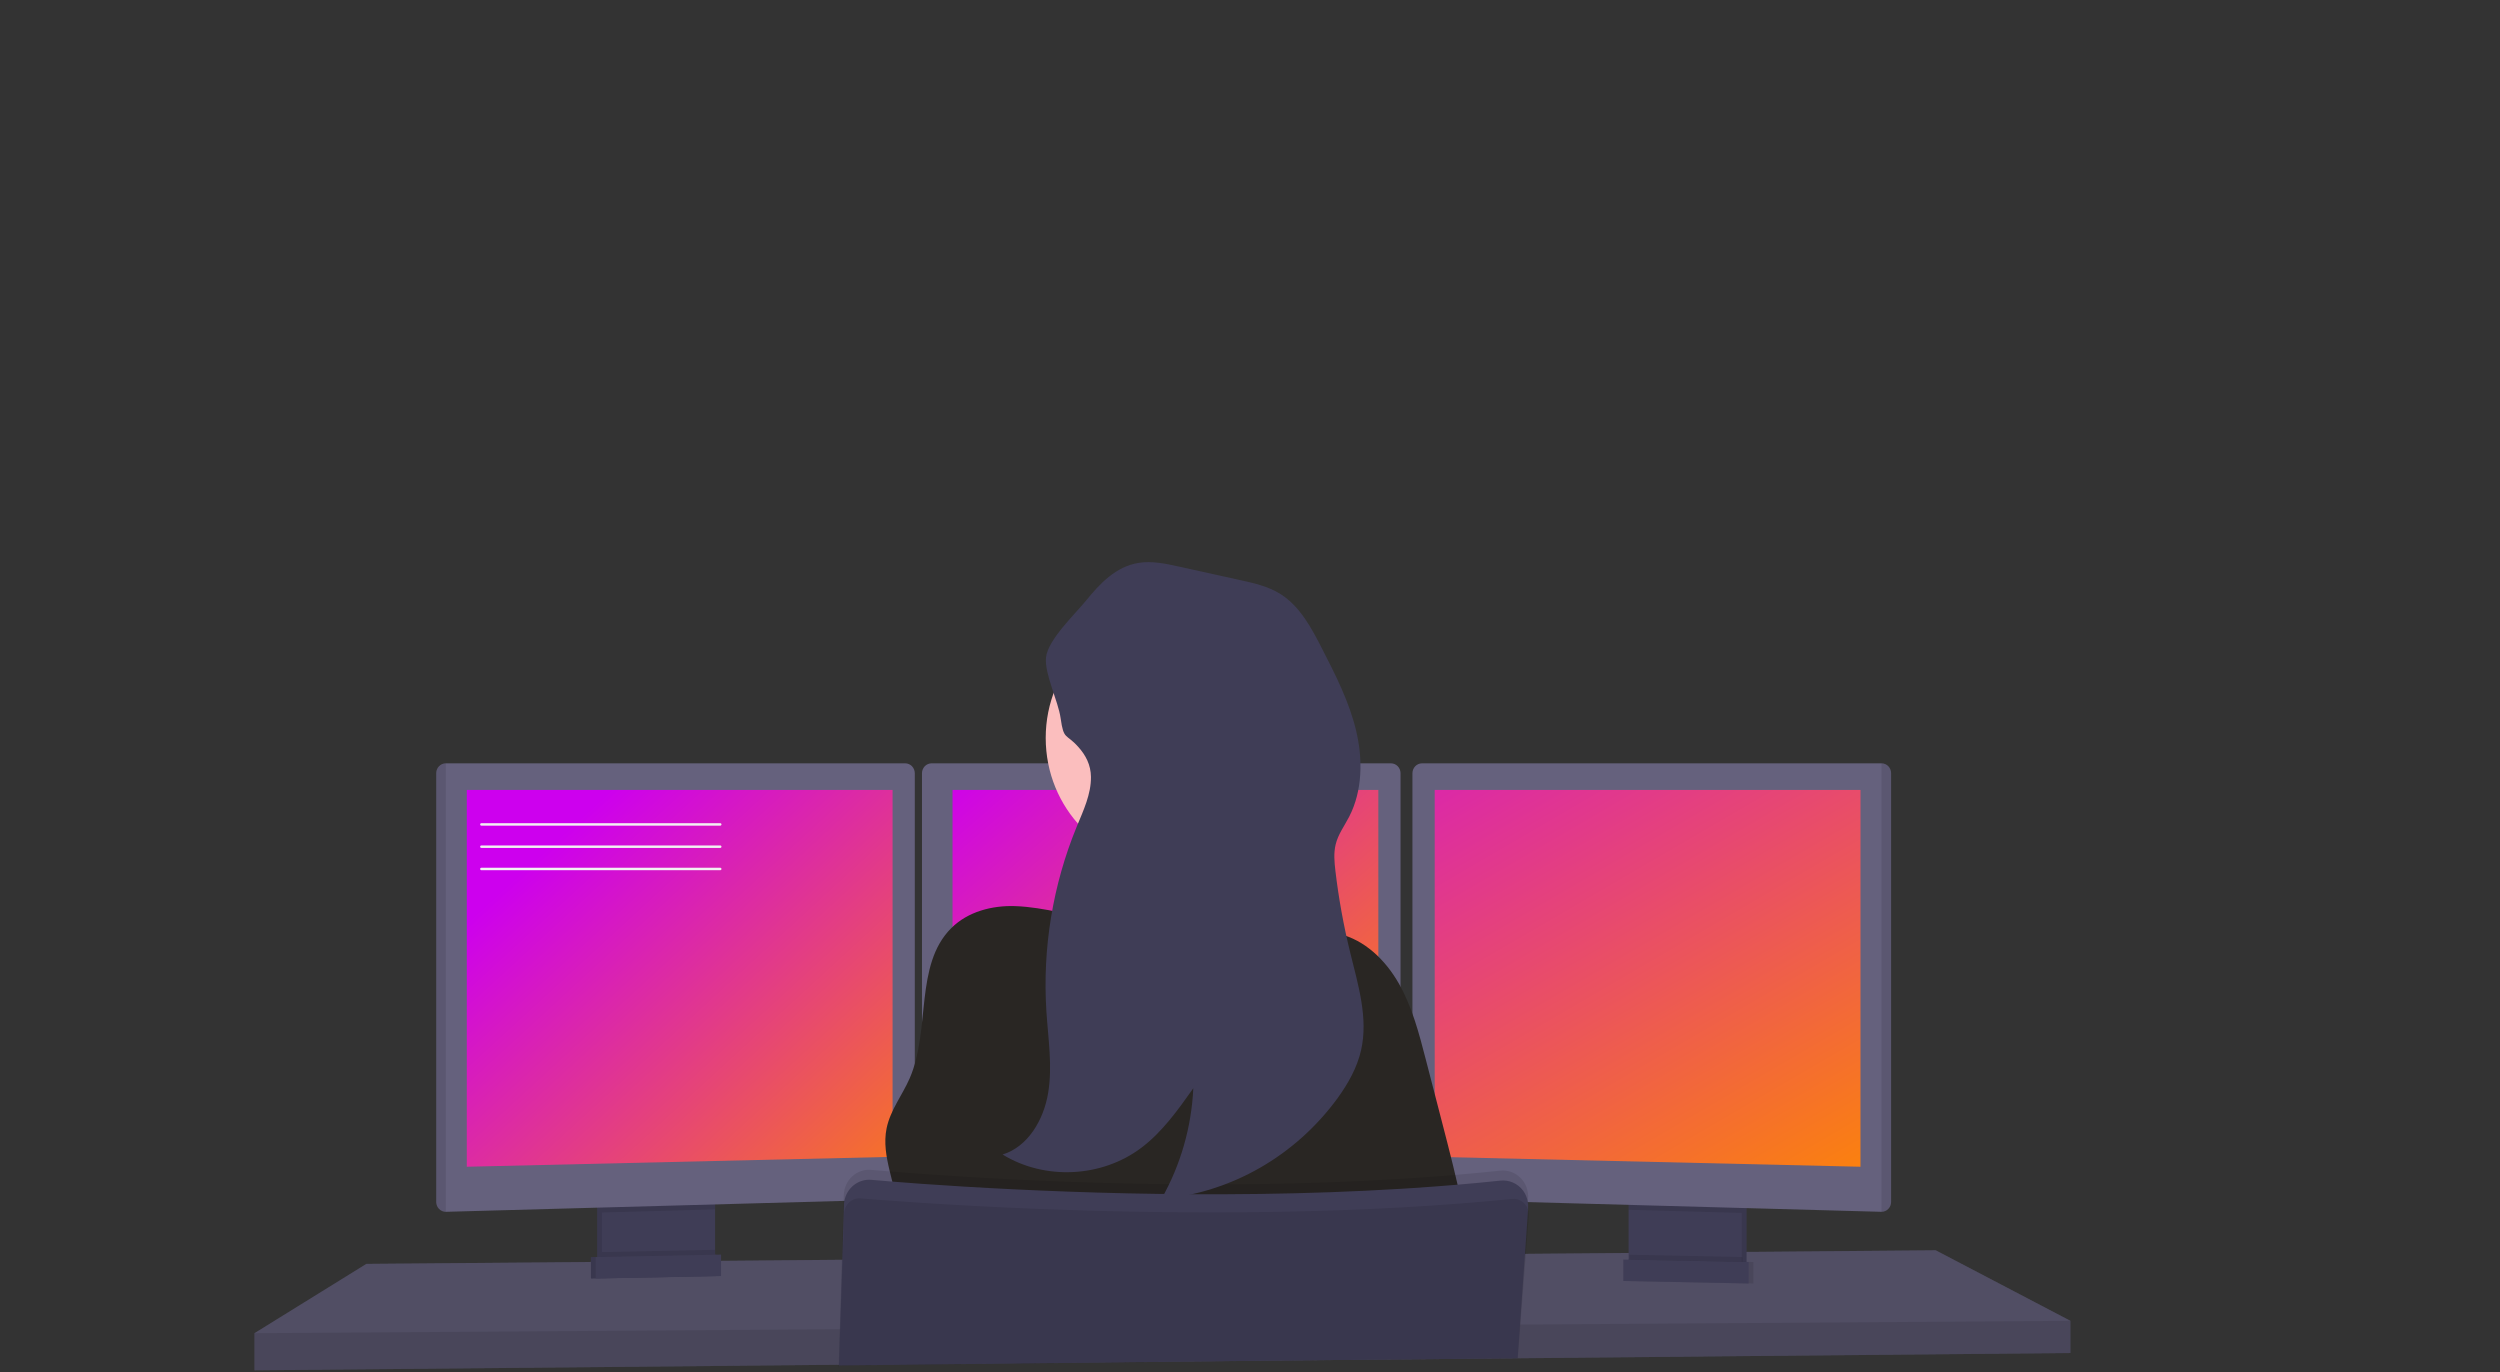 <svg width="776" height="426" viewBox="0 0 776 426" fill="none" xmlns="http://www.w3.org/2000/svg">
<rect x="0" y="0" width="776" height="426" fill="#333333" stroke="none"/>
<g clip-path="url(#clip0_23_54)">
<path d="M642.649 409.98V419.967L529.53 421.043L528.324 421.066L485.332 421.473L484.304 421.488L471.236 421.603H470.849L391.193 422.364L260.435 423.616H260.324L227.078 423.939L226.72 423.947L78.994 425.345V413.821L113.729 392.31L183.422 391.711L184.912 391.703L185.403 391.695L186.892 391.672L220.354 391.388L221.851 391.38L222.327 391.373L223.816 391.365L234.546 391.273L234.829 391.265L261.299 391.034H261.515L468.065 389.237L473.12 389.198H473.627L477.484 389.16L505.517 388.922L507.007 388.899L508.384 388.883H509.099L517.818 388.814L519.546 388.791L521.861 388.776L529.121 388.707L540.64 388.607L542.129 388.591L544.72 388.576H545.204L600.832 388.084L642.649 409.98Z" fill="#65617D"/>
<path opacity="0.2" d="M642.649 409.98V419.967L529.53 421.043L528.324 421.066L485.332 421.473L484.304 421.488L471.236 421.603H470.849L391.193 422.364L260.435 423.616H260.324L227.078 423.939L226.72 423.947L78.994 425.345V413.821L113.729 392.31L183.422 391.711L184.912 391.703L185.403 391.695L186.892 391.672L220.354 391.388L221.851 391.38L222.327 391.373L223.816 391.365L234.546 391.273L234.829 391.265L261.299 391.034H261.515L468.065 389.237L473.12 389.198H473.627L477.484 389.16L505.517 388.922L507.007 388.899L508.384 388.883H509.099L517.818 388.814L519.546 388.791L521.861 388.776L529.121 388.707L540.64 388.607L542.129 388.591L544.72 388.576H545.204L600.832 388.084L642.649 409.98Z" fill="black"/>
<path d="M220.473 371.575V390.389C220.474 391.28 220.229 392.153 219.768 392.907C219.307 393.66 218.648 394.263 217.867 394.645C217.286 394.936 216.651 395.093 216.006 395.106L190.02 395.675C189.326 395.692 188.637 395.542 188.009 395.237C187.215 394.861 186.543 394.258 186.071 393.5C185.6 392.741 185.35 391.859 185.351 390.958V371.575H220.473Z" fill="#3F3D56"/>
<path opacity="0.1" d="M220.473 371.575V390.389C220.474 391.28 220.229 392.153 219.768 392.907C219.307 393.66 218.648 394.263 217.867 394.645C217.286 394.936 216.651 395.093 216.006 395.106L190.02 395.675C189.326 395.692 188.637 395.542 188.009 395.237C187.215 394.861 186.543 394.258 186.071 393.5C185.6 392.741 185.35 391.859 185.351 390.958V371.575H220.473Z" fill="black"/>
<path d="M221.962 371.575V390.389C221.963 391.28 221.718 392.153 221.257 392.907C220.795 393.66 220.136 394.263 219.356 394.645C218.775 394.936 218.14 395.093 217.495 395.106L191.508 395.675C190.814 395.692 190.126 395.542 189.498 395.237C188.704 394.861 188.032 394.258 187.56 393.5C187.089 392.741 186.839 391.859 186.84 390.958V371.575H221.962Z" fill="#3F3D56"/>
<path d="M542.129 371.567H507.006V395.767H542.129V371.567Z" fill="#3F3D56"/>
<path opacity="0.1" d="M542.129 371.567H507.006V395.767H542.129V371.567Z" fill="black"/>
<path d="M540.64 371.567H505.518V395.767H540.64V371.567Z" fill="#3F3D56"/>
<path opacity="0.1" d="M221.955 371.567V375.385L186.833 376.353V371.567H221.955Z" fill="black"/>
<path d="M283.95 239.972V369.193C283.941 369.982 283.638 370.737 283.104 371.302C282.571 371.867 281.847 372.198 281.083 372.228L138.382 376.146H138.345C137.568 376.136 136.825 375.813 136.276 375.246C135.726 374.679 135.413 373.913 135.404 373.111V239.972C135.413 239.171 135.726 238.405 136.276 237.838C136.825 237.271 137.568 236.948 138.345 236.938H281.008C281.786 236.948 282.528 237.271 283.078 237.838C283.627 238.405 283.94 239.171 283.95 239.972V239.972Z" fill="#65617D"/>
<path opacity="0.1" d="M138.382 236.938V376.146H138.345C137.568 376.136 136.825 375.813 136.276 375.246C135.726 374.679 135.413 373.913 135.404 373.111V239.972C135.413 239.171 135.726 238.405 136.276 237.838C136.825 237.271 137.568 236.948 138.345 236.938H138.382Z" fill="black"/>
<path d="M144.89 245.189H277.054V359.083L144.89 362.156V245.189Z" fill="url(#paint0_linear_23_54)"/>
<path opacity="0.1" d="M540.64 371.567V376.491L505.518 375.523V371.567H540.64Z" fill="black"/>
<path d="M586.998 239.972V373.111C586.988 373.919 586.67 374.691 586.113 375.259C585.555 375.827 584.803 376.146 584.02 376.146V376.146L441.289 372.228C440.525 372.198 439.801 371.867 439.268 371.302C438.734 370.737 438.431 369.982 438.422 369.193V239.972C438.432 239.171 438.745 238.405 439.294 237.838C439.844 237.271 440.586 236.948 441.363 236.938H584.027C584.809 236.94 585.559 237.259 586.115 237.827C586.671 238.395 586.988 239.165 586.998 239.972V239.972Z" fill="#65617D"/>
<path opacity="0.1" d="M586.998 239.972V373.111C586.988 373.919 586.67 374.691 586.112 375.259C585.555 375.827 584.803 376.146 584.02 376.146V376.146V236.938C584.803 236.938 585.555 237.256 586.112 237.824C586.67 238.392 586.988 239.164 586.998 239.972Z" fill="black"/>
<path d="M577.497 245.189H445.332V359.083L577.497 362.156V245.189Z" fill="url(#paint1_linear_23_54)"/>
<path d="M434.729 239.972V369.193C434.72 369.982 434.417 370.737 433.884 371.302C433.35 371.867 432.626 372.198 431.862 372.228L289.161 376.146C288.378 376.146 287.626 375.827 287.069 375.259C286.511 374.691 286.193 373.919 286.183 373.111V239.972C286.193 239.171 286.506 238.405 287.055 237.838C287.605 237.271 288.347 236.948 289.124 236.938H431.788C432.565 236.948 433.307 237.271 433.857 237.838C434.406 238.405 434.719 239.171 434.729 239.972V239.972Z" fill="#65617D"/>
<path d="M295.669 245.189H427.834V359.083L295.669 362.156V245.189Z" fill="url(#paint2_linear_23_54)"/>
<path opacity="0.1" d="M642.649 409.98V419.967L529.53 421.043L528.324 421.066L485.332 421.473L484.304 421.488L471.236 421.603H470.849L391.193 422.364L260.435 423.616H260.324L227.078 423.939L226.72 423.947L78.994 425.345V413.821L229.781 412.799H230.138L260.659 412.584H260.8L471.579 411.147H471.795L471.921 411.14H472.271L475.838 411.117H476.925L532.39 410.733L535.666 410.717L536.396 410.71L642.649 409.98Z" fill="black"/>
<path d="M362.809 268.49C383.917 268.49 401.029 250.835 401.029 229.055C401.029 207.276 383.917 189.621 362.809 189.621C341.701 189.621 324.589 207.276 324.589 229.055C324.589 250.835 341.701 268.49 362.809 268.49Z" fill="#FBBEBE"/>
<path d="M401.037 289.755C401.037 289.755 326.95 298.974 334.023 289.755C336.585 286.421 337.292 276.541 337.151 265.286C337.106 261.868 336.987 258.326 336.816 254.8C335.997 237.898 334.023 221.381 334.023 221.381C334.023 221.381 398.803 189.882 391.357 214.85C388.379 224.938 389.354 239.104 391.617 252.403C392.28 256.282 393.047 260.085 393.851 263.696C395.814 272.503 398.212 281.201 401.037 289.755V289.755Z" fill="#FBBEBE"/>
<path d="M376.86 286.629C385.43 284.992 394.506 282.019 402.57 285.445C404.692 286.344 406.643 287.658 408.817 288.411C410.992 289.164 413.374 289.348 415.638 289.878C423.59 291.737 430.038 297.983 434.178 305.243C438.318 312.503 440.463 320.716 442.562 328.844L447.7 348.688C452.167 365.936 456.635 383.329 457.67 401.16C395.472 404.833 333.132 405.2 270.897 402.259C274.948 394.315 279.087 385.887 278.745 376.906C278.402 367.925 273.391 359.067 275.201 350.217C276.355 344.578 280.093 339.93 282.379 334.683C288.894 319.687 283.823 299.505 295.275 288.088C300.427 282.956 307.933 281.013 315.103 281.258C324.247 281.573 333.606 284.516 342.653 285.952C354.239 287.766 365.184 288.841 376.86 286.629Z" fill="#292623"/>
<path opacity="0.1" d="M474.326 372.036L474.252 373.134V373.211L474.125 374.978L473.135 389.198L471.936 406.33L471.594 411.155L470.849 421.481V421.611L391.178 422.379L260.435 423.839V424.484H260.331V423.839V423.624L260.666 412.592L261.306 391.035L261.857 372.758L261.91 370.937C261.942 369.838 262.192 368.757 262.642 367.761C263.093 366.765 263.736 365.874 264.532 365.143C265.328 364.412 266.26 363.855 267.271 363.508C268.282 363.161 269.351 363.03 270.413 363.124C273.927 363.431 278.492 363.808 283.949 364.207L286.183 364.376C317.702 366.635 375.951 369.554 434.729 365.913C435.965 365.843 437.209 365.767 438.452 365.674C447.566 365.083 456.672 364.322 465.689 363.37C466.829 363.246 467.981 363.383 469.065 363.768C470.148 364.154 471.136 364.781 471.96 365.603C472.783 366.426 473.422 367.424 473.831 368.529C474.24 369.634 474.409 370.818 474.326 371.997V372.036Z" fill="black"/>
<path d="M260.413 424.484V423.839L391.178 422.372L470.849 421.603H471.073V421.473L471.817 411.147L472.137 406.538L473.358 389.168L474.319 375.416V375.078C474.363 374.444 474.336 373.807 474.237 373.18C474.241 373.155 474.241 373.129 474.237 373.103C474.033 371.807 473.521 370.582 472.748 369.539C471.928 368.454 470.854 367.603 469.627 367.065C468.399 366.527 467.06 366.321 465.734 366.466C456.717 367.418 447.611 368.179 438.497 368.77C437.253 368.863 436.01 368.939 434.774 369.009C375.996 372.612 317.747 369.692 286.228 367.472L283.994 367.303C278.536 366.904 273.972 366.535 270.458 366.22C268.524 366.051 266.599 366.628 265.053 367.838C263.508 369.048 262.452 370.807 262.088 372.773C262.013 373.189 261.968 373.61 261.954 374.033L261.448 391.058L260.756 412.622L260.428 423.655V423.87V424.515L260.413 424.484Z" fill="#3F3D56"/>
<path opacity="0.1" d="M474.55 377.421L473.634 389.198L472.272 406.753L471.929 411.147L471.184 420.989L471.14 421.48V421.611L471.028 422.748L471.11 421.611H470.894L391.223 422.379L260.436 423.839V423.624L260.8 412.592L261.545 391.034L262.022 376.706C262.045 375.891 262.266 375.095 262.664 374.391C263.062 373.686 263.624 373.096 264.3 372.673C265.143 372.14 266.129 371.898 267.115 371.982C268.678 372.112 270.599 372.266 272.84 372.435C276.481 372.712 280.971 373.034 286.198 373.372C295.878 374.002 308.022 374.678 321.939 375.231C360.657 376.768 412.928 377.283 462.577 372.796C464.811 372.596 467.119 372.374 469.375 372.151C470.268 372.059 471.168 372.235 471.966 372.658C472.192 372.774 472.407 372.913 472.607 373.073C473.255 373.557 473.768 374.209 474.096 374.963C474.172 375.112 474.234 375.269 474.282 375.431C474.506 376.068 474.597 376.746 474.55 377.421V377.421Z" fill="black"/>
<path opacity="0.1" d="M221.962 387.938V390.389C221.963 391.28 221.718 392.153 221.257 392.907C220.795 393.66 220.136 394.263 219.356 394.645L189.498 395.237C188.704 394.861 188.032 394.258 187.56 393.5C187.089 392.741 186.839 391.859 186.84 390.958V388.653L221.962 387.938Z" fill="black"/>
<path d="M222.327 396.09L183.422 396.858V390.197L222.327 389.429V396.09Z" fill="#3F3D56"/>
<path opacity="0.1" d="M222.327 396.09L183.422 396.858V390.197L222.327 389.429V396.09Z" fill="black"/>
<path d="M223.816 396.09L184.912 396.858V390.197L223.816 389.429V396.09Z" fill="#3F3D56"/>
<path opacity="0.1" d="M505.741 389.475V391.926C505.74 392.817 505.985 393.69 506.446 394.443C506.908 395.197 507.567 395.799 508.347 396.182L538.205 396.773C538.999 396.398 539.671 395.795 540.143 395.036C540.614 394.278 540.864 393.395 540.863 392.494V390.189L505.741 389.475Z" fill="black"/>
<path opacity="0.1" d="M505.368 397.626L544.273 398.394V391.734L505.368 390.965V397.626Z" fill="black"/>
<path d="M503.879 397.626L542.784 398.394V391.734L503.879 390.965V397.626Z" fill="#3F3D56"/>
<path d="M338.632 241.14C338.692 246.518 336.279 251.588 334.232 256.559C326.777 274.665 323.548 294.326 324.805 313.955C325.349 322.406 326.726 330.857 325.349 339.231C323.971 347.605 319.072 355.956 311.202 358.361C324.254 366.389 341.923 365.544 354.209 356.317C360.754 351.4 365.631 344.54 370.404 337.794C369.837 349.911 366.437 361.707 360.494 372.174C371.237 371.192 381.66 367.894 391.089 362.491C400.518 357.089 408.742 349.704 415.228 340.814C418.438 336.35 421.23 331.449 422.466 326.04C424.767 316.053 421.557 305.674 419.108 295.694C417.061 287.351 415.526 278.884 414.514 270.341C414.193 267.606 413.933 264.795 414.588 262.121C415.333 258.994 417.321 256.352 418.788 253.501C422.957 245.404 423.054 235.601 420.917 226.705C418.78 217.808 414.595 209.603 410.448 201.498C407.127 194.999 403.523 188.2 397.448 184.381C393.65 182 389.257 181.009 384.879 180.048L365.989 175.877C361.856 174.963 357.605 174.048 353.427 174.717C346.376 175.854 341.41 181.109 337.046 186.502C333.629 190.696 325.274 198.571 324.686 204.064C324.15 209.127 328.484 217.608 329.221 222.948C330.189 229.862 330.874 227.557 334.656 231.798C337.046 234.426 338.588 237.46 338.632 241.14Z" fill="#3F3D56"/>
<path d="M223.571 256.282H149.409C149.311 256.282 149.216 256.242 149.146 256.17C149.076 256.098 149.037 256 149.037 255.898C149.037 255.796 149.076 255.699 149.146 255.627C149.216 255.555 149.311 255.514 149.409 255.514H223.571C223.669 255.514 223.764 255.555 223.834 255.627C223.904 255.699 223.943 255.796 223.943 255.898C223.943 256 223.904 256.098 223.834 256.17C223.764 256.242 223.669 256.282 223.571 256.282Z" fill="#F2F2F2"/>
<path d="M223.571 263.197H149.409C149.311 263.197 149.216 263.156 149.146 263.084C149.076 263.012 149.037 262.914 149.037 262.813C149.037 262.711 149.076 262.613 149.146 262.541C149.216 262.469 149.311 262.428 149.409 262.428H223.571C223.669 262.428 223.764 262.469 223.834 262.541C223.904 262.613 223.943 262.711 223.943 262.813C223.943 262.914 223.904 263.012 223.834 263.084C223.764 263.156 223.669 263.197 223.571 263.197Z" fill="#F2F2F2"/>
<path d="M223.571 270.111H149.409C149.311 270.111 149.216 270.071 149.146 269.999C149.076 269.926 149.037 269.829 149.037 269.727C149.037 269.625 149.076 269.527 149.146 269.455C149.216 269.383 149.311 269.343 149.409 269.343H223.571C223.669 269.343 223.764 269.383 223.834 269.455C223.904 269.527 223.943 269.625 223.943 269.727C223.943 269.829 223.904 269.926 223.834 269.999C223.764 270.071 223.669 270.111 223.571 270.111Z" fill="#F2F2F2"/>
</g>
<defs>
<linearGradient id="paint0_linear_23_54" x1="170.5" y1="262.5" x2="288" y2="390.5" gradientUnits="userSpaceOnUse">
<stop stop-color="#CD00EE"/>
<stop offset="1" stop-color="#FE8900"/>
</linearGradient>
<linearGradient id="paint1_linear_23_54" x1="445" y1="155" x2="577" y2="381.5" gradientUnits="userSpaceOnUse">
<stop stop-color="#CD00EE"/>
<stop offset="1" stop-color="#FE8900"/>
</linearGradient>
<linearGradient id="paint2_linear_23_54" x1="296" y1="239" x2="413.5" y2="374" gradientUnits="userSpaceOnUse">
<stop stop-color="#CD00EE"/>
<stop offset="1" stop-color="#FE8900"/>
</linearGradient>
<clipPath id="clip0_23_54">
<rect width="775.357" height="425.744" fill="white"/>
</clipPath>
</defs>
</svg>
